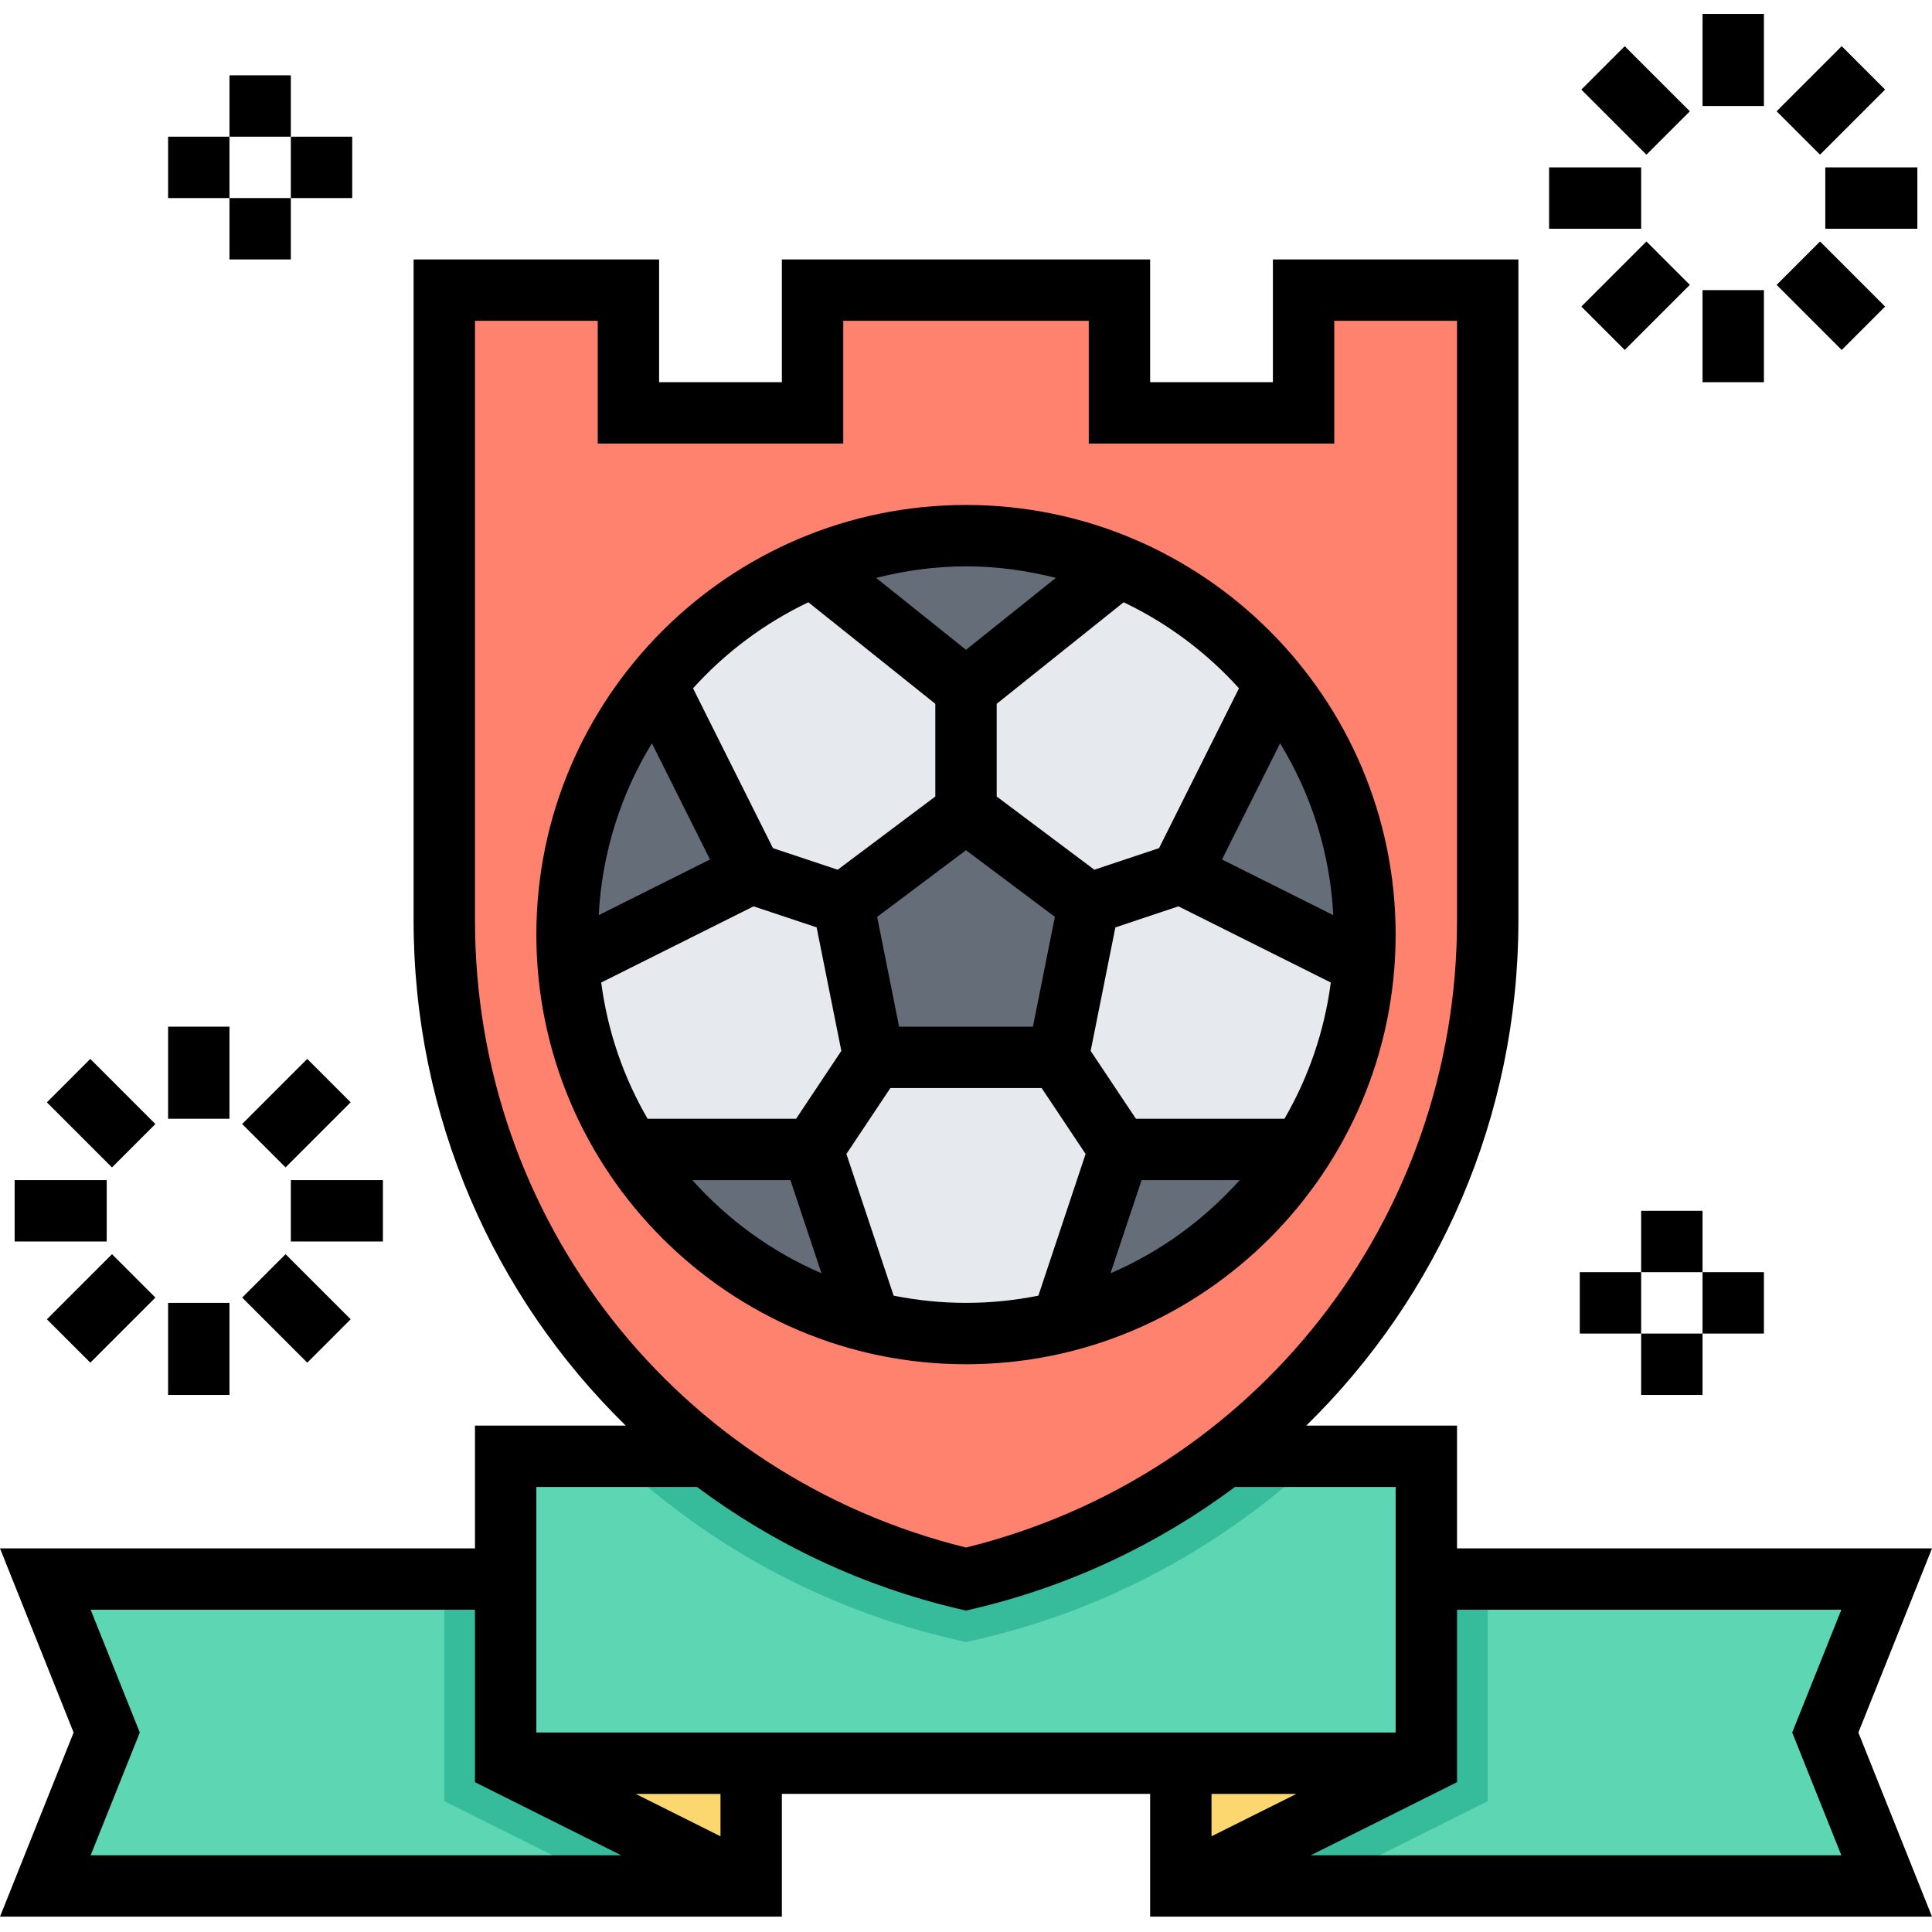 <svg height="503pt" viewBox="0 -3 503.632 503" width="503pt" xmlns="http://www.w3.org/2000/svg"><path d="m307.816 408.316v80h184l-16-40 16-40zm0 0" fill="#5cd6b3"/><path d="m195.816 456.316v32h-184l16-40-16-40h184zm0 0" fill="#5cd6b3"/><path d="m387.816 408.316h-80v80h35.785l44.215-22.113zm0 0" fill="#37bc9b"/><path d="m115.816 466.203 44.215 22.113h35.785v-80h-80zm0 0" fill="#37bc9b"/><path d="m131.816 376.316h240v80h-240zm0 0" fill="#5cd6b3"/><path d="m159.848 376.316c24.039 22.734 54.113 39.527 88.305 47.574l3.664.867 3.664-.859c34.199-8.047 64.262-24.84 88.305-47.574h-183.938zm0 0" fill="#37bc9b"/><path d="m339.816 72.316v32h-48v-32h-80v32h-48v-32h-48v164.289c0 81.855 56.312 152.957 136 171.711 79.688-18.754 136-89.855 136-171.711v-164.289zm0 0" fill="#ff826e"/><path d="m355.816 240.316c0 57.438-46.562 104-104 104s-104-46.562-104-104 46.562-104 104-104 104 46.562 104 104zm0 0" fill="#e6e9ed"/><path d="m195.816 456.316h-64l64 32zm0 0" fill="#fcd770"/><path d="m307.816 456.316h64l-64 32zm0 0" fill="#fcd770"/><g fill="#656d78"><path d="m275.816 272.316h-48l-8-40 32-24 32 24zm0 0"/><path d="m251.816 136.316c-15.105 0-29.426 3.289-42.375 9.086l10.375 6.914 32 24 32-24 10.375-6.914c-12.953-5.797-27.27-9.086-42.375-9.086zm0 0"/><path d="m171.816 176.316-1.062-1.062c-14.32 17.812-22.938 40.422-22.938 65.062 0 2.633.199 5.215.391 7.801l47.609-23.801zm0 0"/><path d="m226.762 341.148-14.945-44.832h-47.543c14.133 22.055 36.352 38.352 62.488 44.832zm0 0"/><path d="m355.426 248.117c.191-2.586.391-5.168.391-7.801 0-24.719-8.664-47.402-23.062-65.242l-.938 1.242-24 48zm0 0"/><path d="m276.871 341.148c26.137-6.48 48.352-22.777 62.488-44.832h-47.543zm0 0"/></g><path d="m503.633 400.316h-123.816v-32h-39.305c34.457-33.711 55.305-80.496 55.305-131.711v-172.289h-64v32h-32v-32h-96v32h-32v-32h-64v172.289c0 51.215 20.848 98 55.305 131.711h-39.305v32h-123.816l19.191 48-19.191 48h203.816v-32h96v32h203.816l-19.191-48zm-379.816-163.711v-156.289h32v32h64v-32h64v32h64v-32h32v156.289c0 77.895-52.535 144.855-128 163.488-75.465-18.625-128-85.594-128-163.488zm57.887 147.711c19.832 14.785 42.863 25.809 68.281 31.793l1.832.422 1.832-.43c25.414-5.977 48.449-17.008 68.281-31.793h41.887v64h-224v-64h41.887zm-158.07 32h100.184v44.945l38.113 19.055h-138.297l12.809-32zm164.184 59.055-22.113-11.055h22.113zm150.113-11.055-22.113 11.055v-11.055zm142.07 16h-138.297l38.113-19.055v-44.945h100.184l-12.809 32zm0 0"/><path d="m251.816 352.316c61.758 0 112-50.242 112-112 0-61.762-50.242-112-112-112-61.762 0-112 50.238-112 112 0 61.758 50.238 112 112 112zm-55.383-119.367 16.445 5.48 6.441 32.199-11.785 17.688h-38.727c-6.215-10.711-10.41-22.703-12.082-35.512zm-40.363 2.293c.867-16.352 5.801-31.598 13.867-44.789l15.141 30.285zm95.746-16.926 23.168 17.375-5.719 28.625h-34.891l-5.719-28.625zm55.383 14.633 39.711 19.855c-1.672 12.801-5.863 24.801-12.078 35.512h-38.727l-11.793-17.68 6.441-32.199zm11.352-12.211 15.145-30.285c8.066 13.191 13.008 28.438 13.863 44.789zm-138.086 83.578h25.582l8.098 24.281c-12.961-5.555-24.391-13.938-33.68-24.281zm52.488 30.121-12.312-36.938 11.457-17.184h39.438l11.457 17.184-12.312 36.938c-6.105 1.215-12.406 1.879-18.863 1.879-6.457 0-12.762-.664-18.863-1.879zm56.535-5.84 8.098-24.281h25.582c-9.289 10.344-20.719 18.727-33.68 24.281zm33.488-152.488-20.84 41.672-16.871 5.621-25.449-19.086v-24.16l33.094-26.473c11.457 5.465 21.648 13.105 30.066 22.426zm-47.738-28.785-23.422 18.75-23.426-18.742c7.512-1.895 15.328-3.016 23.426-3.016 8.094 0 15.91 1.121 23.422 3.008zm-64.52 6.359 33.098 26.473v24.16l-25.449 19.086-16.871-5.621-20.84-41.672c8.414-9.32 18.609-16.961 30.062-22.426zm0 0"/><path d="m427.816 312.316h16v16h-16zm0 0"/><path d="m411.816 328.316h16v16h-16zm0 0"/><path d="m427.816 344.316h16v16h-16zm0 0"/><path d="m443.816 328.316h16v16h-16zm0 0"/><path d="m59.816 16.316h16v16h-16zm0 0"/><path d="m43.816 32.316h16v16h-16zm0 0"/><path d="m59.816 48.316h16v16h-16zm0 0"/><path d="m75.816 32.316h16v16h-16zm0 0"/><path d="m443.816.316h16v24h-16zm0 0"/><path d="m412.219 20.043 11.312-11.312 16.973 16.969-11.316 11.312zm0 0"/><path d="m403.816 40.316h24v16h-24zm0 0"/><path d="m412.223 76.598 16.969-16.969 11.316 11.312-16.973 16.973zm0 0"/><path d="m443.816 72.316h16v24h-16zm0 0"/><path d="m463.129 70.945 11.312-11.316 16.969 16.973-11.312 11.312zm0 0"/><path d="m475.816 40.316h24v16h-24zm0 0"/><path d="m463.125 25.691 16.969-16.973 11.312 11.316-16.969 16.969zm0 0"/><path d="m43.816 264.316h16v24h-16zm0 0"/><path d="m12.219 284.039 11.316-11.316 16.969 16.973-11.312 11.312zm0 0"/><path d="m3.816 304.316h24v16h-24zm0 0"/><path d="m12.223 340.594 16.973-16.969 11.312 11.312-16.969 16.969zm0 0"/><path d="m43.816 336.316h16v24h-16zm0 0"/><path d="m63.129 334.938 11.312-11.312 16.973 16.969-11.316 11.316zm0 0"/><path d="m75.816 304.316h24v16h-24zm0 0"/><path d="m63.125 289.688 16.969-16.973 11.316 11.316-16.973 16.969zm0 0"/></svg>